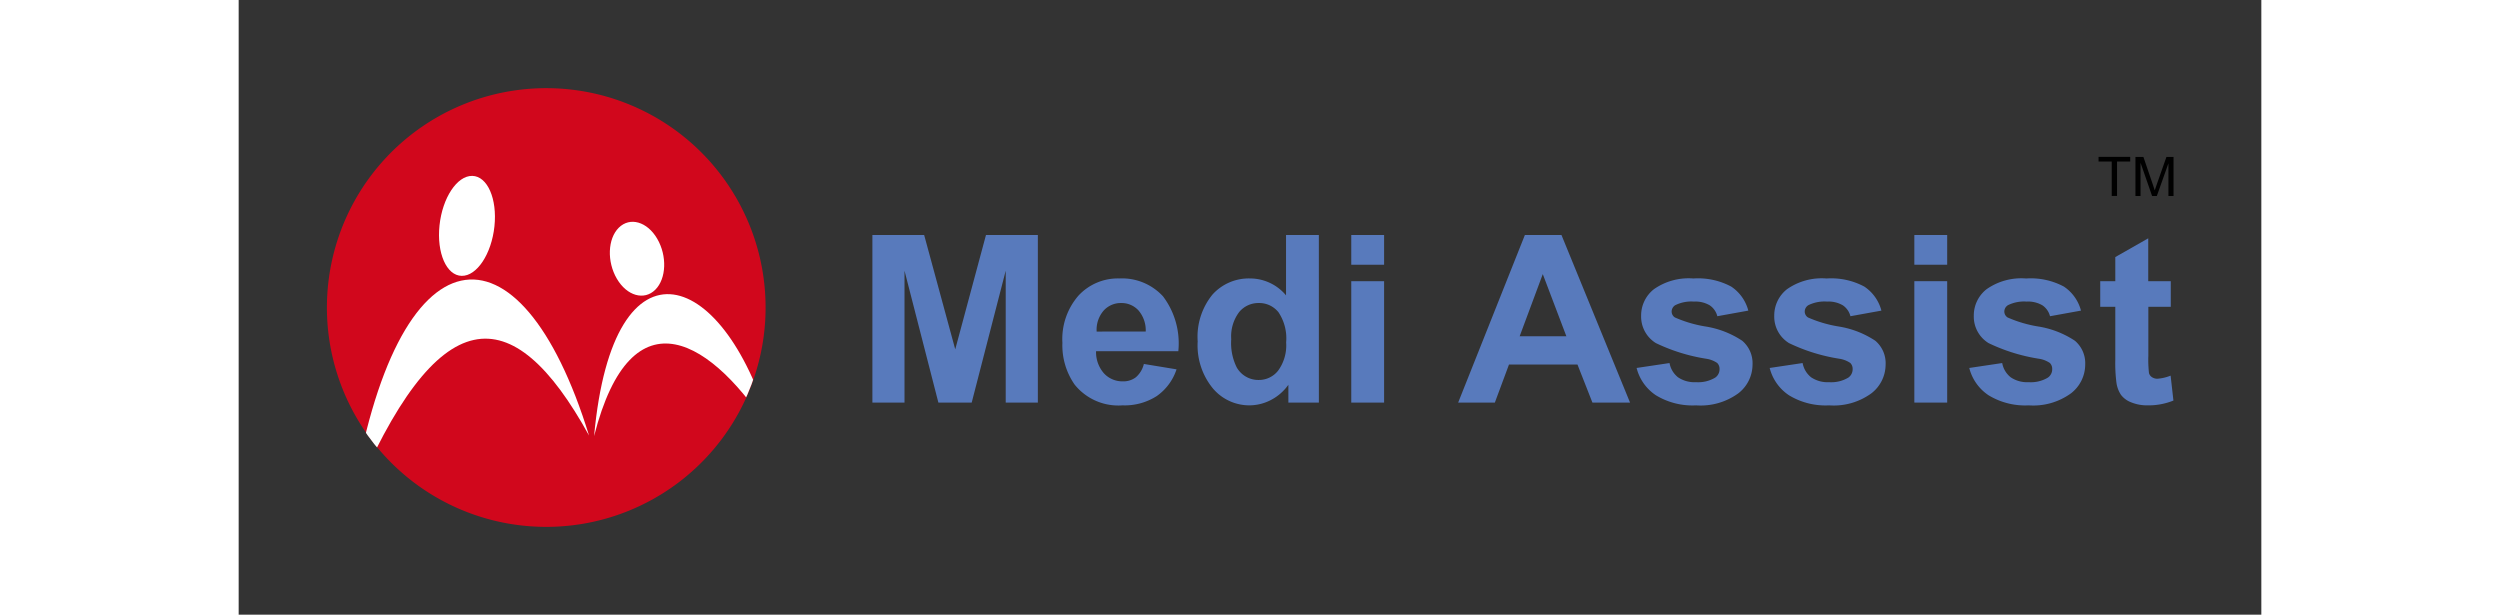 <svg xmlns="http://www.w3.org/2000/svg" xmlns:xlink="http://www.w3.org/1999/xlink" width="545" height="134" viewBox="0 0 184.274 56">
                                  <rect x="0" y="0" width="184.274" height="56" fill="#333333" stroke="none"/>
                                  <defs>
                                    <style>
                                      .a,
                                      .b {
                                        fill: none;
                                      }

                                      .a {
                                        clip-rule: evenodd;
                                      }

                                      .c {
                                        fill: #587abc;
                                      }

                                      .d {
                                        fill: #d1071c;
                                      }

                                      .d,
                                      .f {
                                        fill-rule: evenodd;
                                      }

                                      .e {
                                        clip-path: url(#a);
                                      }

                                      .f {
                                        fill: #fff;
                                      }
                                    </style>
                                    <clipPath id="a">
                                      <path class="a" d="M68.531,71.725a20,20,0,1,1-1.8,28.231,20.01,20.01,0,0,1,1.8-28.231Z" transform="translate(-61.746 -66.742)"></path>
                                    </clipPath>
                                  </defs>
                                  <rect class="b" width="184.274" height="56"></rect>
                                  <g transform="translate(169.444 14.298)">
                                    <path d="M3952.823,484.94V481.8h-1.2v-.42h2.884v.42h-1.2v3.136Z" transform="translate(-3951.623 -481.384)"></path>
                                    <path d="M4007.248,484.94v-3.556h.725l.86,2.517c.079.236.137.411.173.528.041-.131.107-.32.194-.571l.87-2.474h.647v3.556h-.464v-2.976l-1.056,2.976h-.433l-1.052-3.028v3.028Z" transform="translate(-4003.887 -481.384)"></path>
                                  </g>
                                  <g transform="translate(57.735 21.41)">
                                    <path class="c" d="M1289.661,658.852V643.583h4.716L1297.209,654l2.8-10.415h4.726v15.269h-2.927V646.833l-3.1,12.019h-3.034l-3.087-12.019v12.019Z" transform="translate(-1289.661 -643.583)"></path>
                                    <path class="c" d="M1698.428,743.126l2.98.49a4.791,4.791,0,0,1-1.815,2.443,5.417,5.417,0,0,1-3.1.838,5.106,5.106,0,0,1-4.365-1.885,6.236,6.236,0,0,1-1.119-3.812,6.025,6.025,0,0,1,1.47-4.307,4.89,4.89,0,0,1,3.715-1.557,5.075,5.075,0,0,1,3.982,1.631,7.1,7.1,0,0,1,1.394,4.994h-7.494a2.916,2.916,0,0,0,.724,2.026,2.286,2.286,0,0,0,1.724.724,1.856,1.856,0,0,0,1.181-.375,2.31,2.31,0,0,0,.725-1.208m.17-2.958a2.779,2.779,0,0,0-.671-1.933,2.08,2.08,0,0,0-1.553-.661,2.1,2.1,0,0,0-1.619.7,2.668,2.668,0,0,0-.628,1.9Z" transform="translate(-1673.698 -731.378)"></path>
                                    <path class="c" d="M1987.9,658.86h-2.778v-1.625a4.467,4.467,0,0,1-1.635,1.411,4.261,4.261,0,0,1-1.9.464,4.343,4.343,0,0,1-3.337-1.537,6.159,6.159,0,0,1-1.39-4.286,6.087,6.087,0,0,1,1.352-4.275,4.45,4.45,0,0,1,3.417-1.463,4.27,4.27,0,0,1,3.28,1.542v-5.5h2.99Zm-7.984-5.77a4.968,4.968,0,0,0,.5,2.562,2.269,2.269,0,0,0,2.023,1.146,2.218,2.218,0,0,0,1.756-.86,3.9,3.9,0,0,0,.724-2.567,4.268,4.268,0,0,0-.7-2.745,2.244,2.244,0,0,0-1.8-.838,2.27,2.27,0,0,0-1.784.828,3.679,3.679,0,0,0-.718,2.473" transform="translate(-1947.224 -643.591)"></path>
                                    <path class="c" d="M2301.2,643.584h2.992v2.708H2301.2Zm0,4.208h2.992v11.06H2301.2Z" transform="translate(-2257.573 -643.584)"></path>
                                    <path class="c" d="M2542.721,658.861h-3.427l-1.363-3.468h-6.239l-1.288,3.468h-3.343l6.079-15.268h3.333Zm-5.8-6.041-2.15-5.665-2.108,5.665Z" transform="translate(-2473.695 -643.593)"></path>
                                    <path class="c" d="M2903.989,743.491l3-.448a2.142,2.142,0,0,0,.777,1.3,2.67,2.67,0,0,0,1.64.443,3.01,3.01,0,0,0,1.746-.416.921.921,0,0,0,.394-.781.757.757,0,0,0-.213-.553,2.414,2.414,0,0,0-1-.385,16.428,16.428,0,0,1-4.588-1.427,2.836,2.836,0,0,1-1.342-2.49,3.044,3.044,0,0,1,1.161-2.416,5.5,5.5,0,0,1,3.6-.979,6.39,6.39,0,0,1,3.449.74,3.777,3.777,0,0,1,1.554,2.187l-2.822.511a1.7,1.7,0,0,0-.686-.989,2.554,2.554,0,0,0-1.443-.344,3.314,3.314,0,0,0-1.693.322.689.689,0,0,0-.341.594.642.642,0,0,0,.3.531,11.427,11.427,0,0,0,2.795.823,8.427,8.427,0,0,1,3.338,1.3,2.681,2.681,0,0,1,.937,2.177,3.314,3.314,0,0,1-1.3,2.614,5.834,5.834,0,0,1-3.843,1.093,6.407,6.407,0,0,1-3.656-.917,4.219,4.219,0,0,1-1.762-2.489" transform="translate(-2834.367 -731.378)"></path>
                                    <path class="c" d="M3185.138,743.491l3-.448a2.14,2.14,0,0,0,.777,1.3,2.67,2.67,0,0,0,1.64.443,3.01,3.01,0,0,0,1.746-.416.922.922,0,0,0,.394-.781.757.757,0,0,0-.213-.553,2.415,2.415,0,0,0-1-.385,16.419,16.419,0,0,1-4.588-1.427,2.835,2.835,0,0,1-1.341-2.49,3.044,3.044,0,0,1,1.16-2.416,5.5,5.5,0,0,1,3.6-.979,6.39,6.39,0,0,1,3.449.74,3.778,3.778,0,0,1,1.554,2.187l-2.822.511a1.7,1.7,0,0,0-.686-.989,2.555,2.555,0,0,0-1.444-.344,3.318,3.318,0,0,0-1.693.322.689.689,0,0,0-.341.594.643.643,0,0,0,.3.531,11.431,11.431,0,0,0,2.795.823,8.436,8.436,0,0,1,3.338,1.3,2.68,2.68,0,0,1,.936,2.177,3.313,3.313,0,0,1-1.3,2.614,5.833,5.833,0,0,1-3.843,1.093,6.409,6.409,0,0,1-3.657-.917,4.22,4.22,0,0,1-1.761-2.489" transform="translate(-3103.39 -731.378)"></path>
                                    <path class="c" d="M3490.719,643.584h2.992v2.708h-2.992Zm0,4.208h2.992v11.06h-2.992Z" transform="translate(-3395.792 -643.584)"></path>
                                    <path class="c" d="M3606.737,743.491l3-.448a2.138,2.138,0,0,0,.776,1.3,2.668,2.668,0,0,0,1.64.443,3.01,3.01,0,0,0,1.746-.416.92.92,0,0,0,.393-.781.754.754,0,0,0-.213-.553,2.414,2.414,0,0,0-1-.385,16.42,16.42,0,0,1-4.588-1.427,2.834,2.834,0,0,1-1.342-2.49,3.042,3.042,0,0,1,1.162-2.416,5.5,5.5,0,0,1,3.6-.979,6.391,6.391,0,0,1,3.449.74,3.782,3.782,0,0,1,1.554,2.187l-2.822.511a1.7,1.7,0,0,0-.686-.989,2.555,2.555,0,0,0-1.443-.344,3.316,3.316,0,0,0-1.692.322.69.69,0,0,0-.341.594.642.642,0,0,0,.3.531,11.422,11.422,0,0,0,2.795.823,8.435,8.435,0,0,1,3.338,1.3,2.68,2.68,0,0,1,.936,2.177,3.314,3.314,0,0,1-1.3,2.614,5.84,5.84,0,0,1-3.843,1.093,6.409,6.409,0,0,1-3.657-.917,4.219,4.219,0,0,1-1.762-2.489" transform="translate(-3506.806 -731.378)"></path>
                                    <path class="c" d="M3890.1,654.486v2.333h-2.044v4.458a10.916,10.916,0,0,0,.058,1.579.651.651,0,0,0,.265.369.864.864,0,0,0,.506.146,3.944,3.944,0,0,0,1.2-.281l.256,2.271a6.075,6.075,0,0,1-2.363.437,3.814,3.814,0,0,1-1.459-.265,2.118,2.118,0,0,1-.952-.687,2.668,2.668,0,0,1-.421-1.14,13.861,13.861,0,0,1-.1-2.062v-4.823h-1.373v-2.333h1.373v-2.2l3-1.708v3.906Z" transform="translate(-3771.811 -650.278)"></path>
                                  </g>
                                  <g transform="translate(1.578 3)">
                                    <path class="d" d="M68.563,71.758a19.984,19.984,0,1,1-1.8,28.2,19.99,19.99,0,0,1,1.8-28.2Z" transform="translate(-55.324 -61.742)"></path>
                                    <g class="e" transform="translate(6.422 5)">
                                      <g transform="translate(2.336 8.023)">
                                        <path class="f" d="M89.854,129.735c-6.291-20.408-17.595-19.232-21.585,6.035,7.771-18.556,14.584-18.753,21.585-6.035Z" transform="translate(-68.269 -106.077)"></path>
                                        <path class="f" d="M146.056,131.982c-5.364-8.544-12.787-13.247-16.214.2,1.739-19.027,12.122-15.293,16.214-.2Z" transform="translate(-107.797 -108.478)"></path>
                                        <path class="f" d="M93.4,89.152c1.381.025,2.286,2.086,2.02,4.6s-1.6,4.533-2.984,4.508-2.286-2.086-2.02-4.6,1.6-4.533,2.985-4.508Z" transform="translate(-82.454 -89.151)"></path>
                                        <path class="f" d="M134.657,101.375c1.015-1.008,2.586-.561,3.5,1s.841,3.642-.174,4.65-2.585.561-3.5-1-.841-3.642.174-4.65Z" transform="translate(-110.364 -96.652)"></path>
                                      </g>
                                    </g>
                                  </g>
                                </svg>